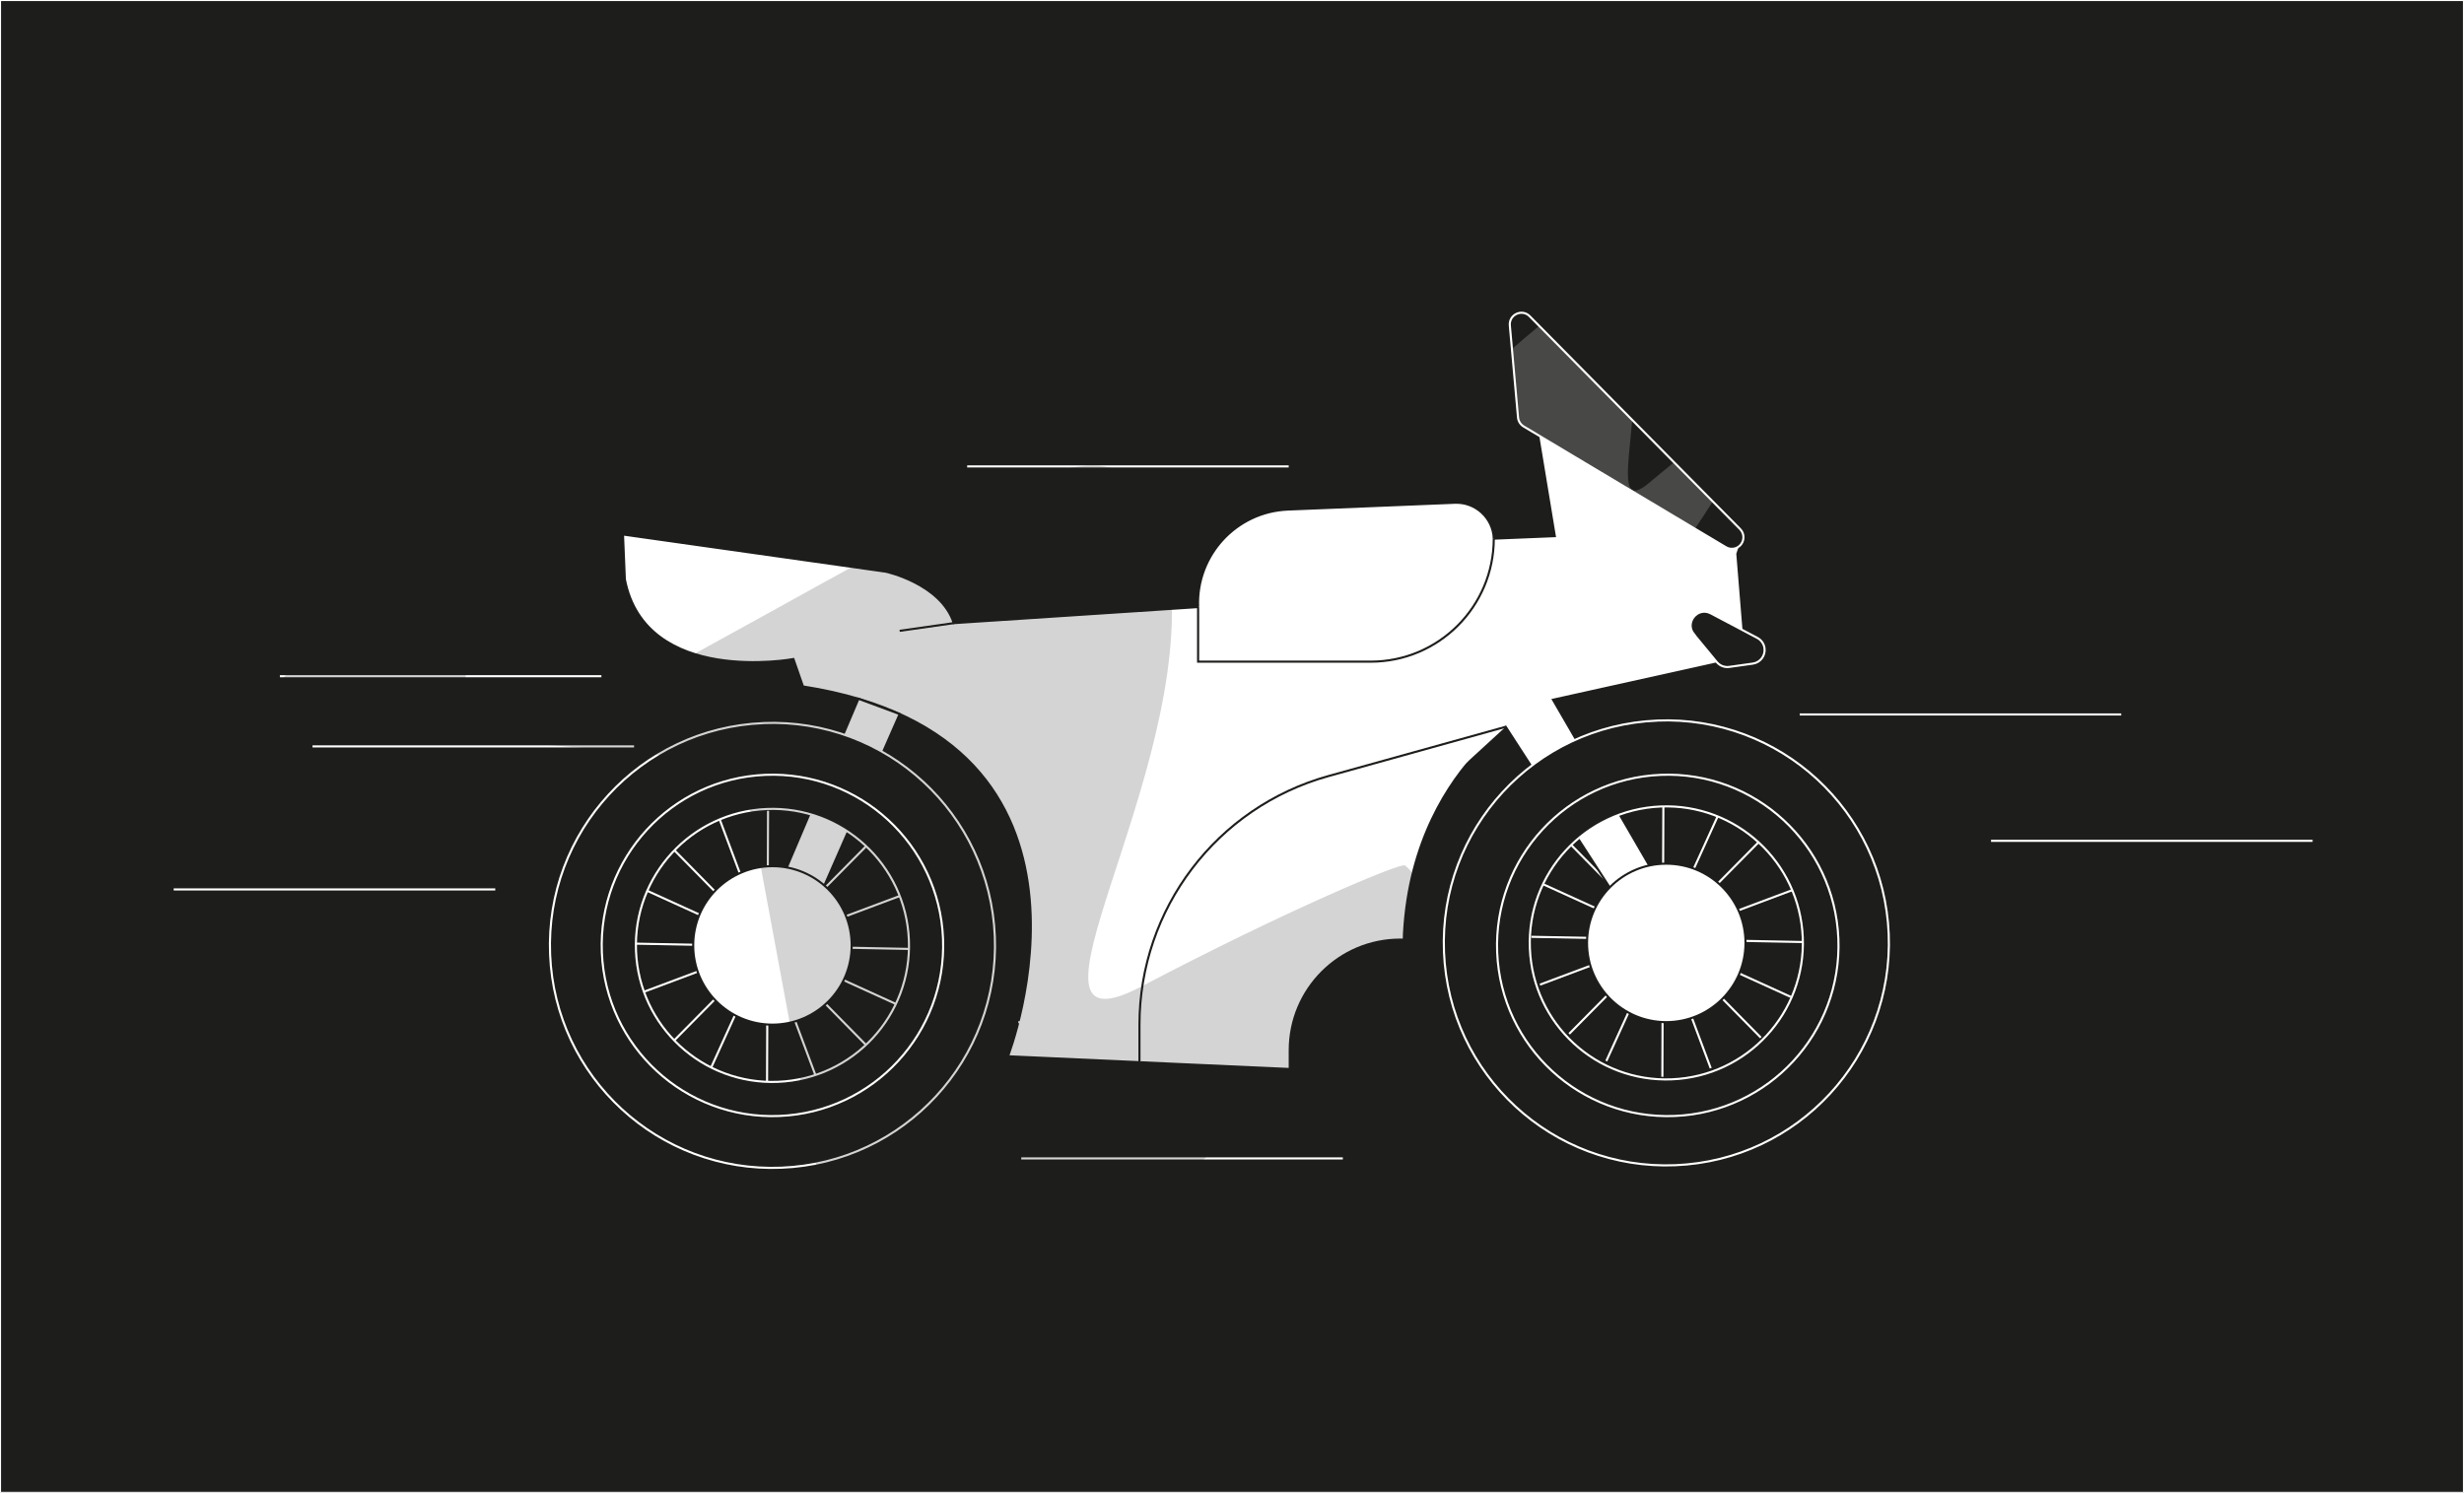 <?xml version="1.0" encoding="UTF-8"?><svg xmlns="http://www.w3.org/2000/svg" xmlns:xlink="http://www.w3.org/1999/xlink" viewBox="0 0 492.84 298.63"><rect x="0" y="0" width="492.84" height="298.63" fill="#808080" stroke="none"/><defs><style>.e,.f{fill:none;}.f,.g,.h,.i{stroke-miterlimit:10;}.f,.g,.i{stroke-width:.42px;}.f,.h,.i{stroke:#fff;}.j,.k,.h,.i{fill:#1d1d1b;}.k,.l{opacity:.19;}.l,.g{fill:#fff;}.g{stroke:#1d1d1b;}.h{stroke-width:.42px;}.m{clip-path:url(#d);}</style><clipPath id="d"><rect class="e" width="492.84" height="298.63"/></clipPath></defs><g id="a"/><g id="b"><g id="c"><g class="m"><rect class="h" width="492.84" height="298.63"/></g><line class="h" x1="55.98" y1="135.27" x2="120.29" y2="135.27"/><line class="h" x1="193.45" y1="93.3" x2="257.76" y2="93.3"/><line class="h" x1="204.27" y1="231.73" x2="268.59" y2="231.73"/><line class="h" x1="62.51" y1="149.31" x2="126.82" y2="149.31"/><line class="h" x1="359.97" y1="142.92" x2="424.28" y2="142.92"/><line class="h" x1="34.74" y1="177.92" x2="99.06" y2="177.92"/><line class="h" x1="398.24" y1="168.2" x2="462.56" y2="168.2"/><g><line class="i" x1="143.95" y1="163.92" x2="163.09" y2="215.05"/><line class="i" x1="164.83" y1="163.92" x2="142.21" y2="213.62"/><line class="i" x1="180.06" y1="179.2" x2="128.94" y2="198.34"/><line class="i" x1="179.1" y1="200.79" x2="129.41" y2="178.18"/><line class="i" x1="173.12" y1="208.94" x2="134.83" y2="170.03"/><line class="i" x1="153.42" y1="216.78" x2="153.62" y2="162.19"/><line class="i" x1="134.79" y1="208.18" x2="173.16" y2="169.36"/><line class="i" x1="127.21" y1="188.77" x2="181.8" y2="189.82"/></g><g><line class="i" x1="323.03" y1="162.55" x2="342.17" y2="213.68"/><line class="i" x1="343.9" y1="162.55" x2="321.29" y2="212.24"/><line class="i" x1="359.14" y1="177.82" x2="308.02" y2="196.97"/><line class="i" x1="358.18" y1="199.42" x2="308.49" y2="176.81"/><line class="i" x1="352.2" y1="207.57" x2="313.9" y2="168.66"/><line class="i" x1="332.5" y1="215.41" x2="332.7" y2="160.82"/><line class="i" x1="313.86" y1="206.81" x2="352.24" y2="167.98"/><line class="i" x1="306.29" y1="187.4" x2="360.87" y2="188.45"/></g><g><path class="g" d="M347.91,109.49c-5.48-13.21-33.03-34.49-33.03-34.49l-6.74-4.21c-2.69,.11-2.12,4.43-2.01,7.12l4.86,29.34-12.2,.5h0c-.17-4.13-3.66-7.35-7.79-7.18l-33.38,1.36c-10.35,.42-18.4,9.16-17.98,19.51h0l-48.87,3.21c-2.57-7.91-13.59-10.29-13.59-10.29l-52.57-7.44,.37,8.97c4.19,21.41,33.72,15.95,33.72,15.95l1.91,5.48c65.76,10.23,41.01,73.98,41.01,73.98l82.76,3.75c-14.01-49.47,16.79-69.66,16.79-69.66l28.51,44.05,6.68-5.14-25.74-44.32,38.56-8.56-1.68-20.61,.44-1.33Z"/><circle class="g" cx="333.28" cy="188.62" r="15.85"/><path class="i" d="M331.46,144.15c-24.55,1-43.65,21.73-42.64,46.3,1,24.55,21.73,43.65,46.28,42.64,24.57-1,43.67-21.73,42.67-46.28-1-24.57-21.73-43.67-46.3-42.67Zm2.93,71.76c-15.07,.62-27.78-11.09-28.39-26.16-.62-15.07,11.09-27.8,26.16-28.42,15.07-.62,27.8,11.12,28.42,26.19,.62,15.07-11.12,27.78-26.19,28.39Z"/><polygon class="g" points="171.71 139.78 150.68 189.28 158.48 191.73 179.95 142.84 171.71 139.78"/><circle class="g" cx="154.5" cy="189.12" r="15.85"/><path class="i" d="M152.67,144.65c-24.55,1-43.65,21.73-42.64,46.3,1,24.55,21.73,43.65,46.28,42.64,24.57-1,43.67-21.73,42.67-46.28-1-24.57-21.73-43.67-46.3-42.67Zm2.93,71.76c-15.07,.62-27.78-11.09-28.39-26.16-.62-15.07,11.09-27.8,26.16-28.42,15.07-.62,27.8,11.12,28.42,26.19,.62,15.07-11.12,27.78-26.19,28.39Z"/><line class="i" x1="203.68" y1="204.47" x2="282.72" y2="208.42"/><path class="g" d="M239.64,121.44v10.92h34.52c13.6,0,24.62-11.02,24.62-24.62h0"/></g><path class="i" d="M338.78,126.87l4.6,5.57c.61,.74,1.55,1.1,2.5,.97l4.71-.66c1.53-.21,2.58-1.65,2.33-3.17h0c-.14-.84-.67-1.57-1.42-1.97l-9.3-4.91c-2.65-1.4-5.31,1.86-3.4,4.17Z"/><path class="i" d="M348.72,107.47c0,.32-.06,.63-.19,.93-.56,1.28-2.12,1.78-3.32,1.07l-6.2-3.7-34.25-20.46c-.64-.39-1.06-1.05-1.13-1.79l-1.22-13.7-.42-4.72c-.19-2.17,2.44-3.39,3.97-1.84l1.91,1.93,18.6,18.82,8.37,8.47,7.74,7.83,5.47,5.53c.44,.44,.67,1.03,.67,1.63Z"/><path class="g" d="M301.16,145.39l-35.46,9.86c-22.33,6.21-37.79,26.55-37.79,49.73v7.52"/><line class="g" x1="190.77" y1="124.65" x2="179.95" y2="126.19"/><path class="j" d="M257.76,216.84v-6.77c0-12.33,9.99-22.32,22.32-22.32h4.8v33.44l-27.11-4.35Z"/><path class="k" d="M134.35,63.37s-87.9,117.17-8.41,74.45c79.49-42.72,103.2-63.31,108.05-22.84,4.85,40.47-34.53,97.52-5.63,82.33,28.9-15.19,51.83-24.78,52.63-24.19,15.8,11.77-48.21,65.85-48.21,65.85l-68.24,1.14-16.22-87.47s-78.13-8.3-86.84-4.99c-47.75,18.13,39.08-50.48,39.08-50.48l33.8-33.8Z"/><path class="l" d="M342.58,100.31c-1.21,1.95-2.45,3.82-3.57,5.46l-34.25-20.46c-.64-.39-1.06-1.05-1.13-1.79l-1.22-13.7c1.99-1.74,3.81-3.29,5.46-4.63l18.6,18.82c-.83,9.93-2.49,17.52,3.39,12.57,1.73-1.46,3.4-2.83,4.98-4.1l7.74,7.83Z"/><path class="f" d="M155.88,223.24c-18.84,.77-34.73-13.87-35.5-32.71-.77-18.84,13.87-34.76,32.71-35.53,18.84-.77,34.76,13.9,35.53,32.74,.77,18.84-13.9,34.73-32.74,35.5Z"/><path class="f" d="M334.96,223.24c-18.84,.77-34.73-13.87-35.5-32.71-.77-18.84,13.87-34.76,32.71-35.53,18.84-.77,34.76,13.9,35.53,32.74,.77,18.84-13.9,34.73-32.74,35.5Z"/></g></g></svg>